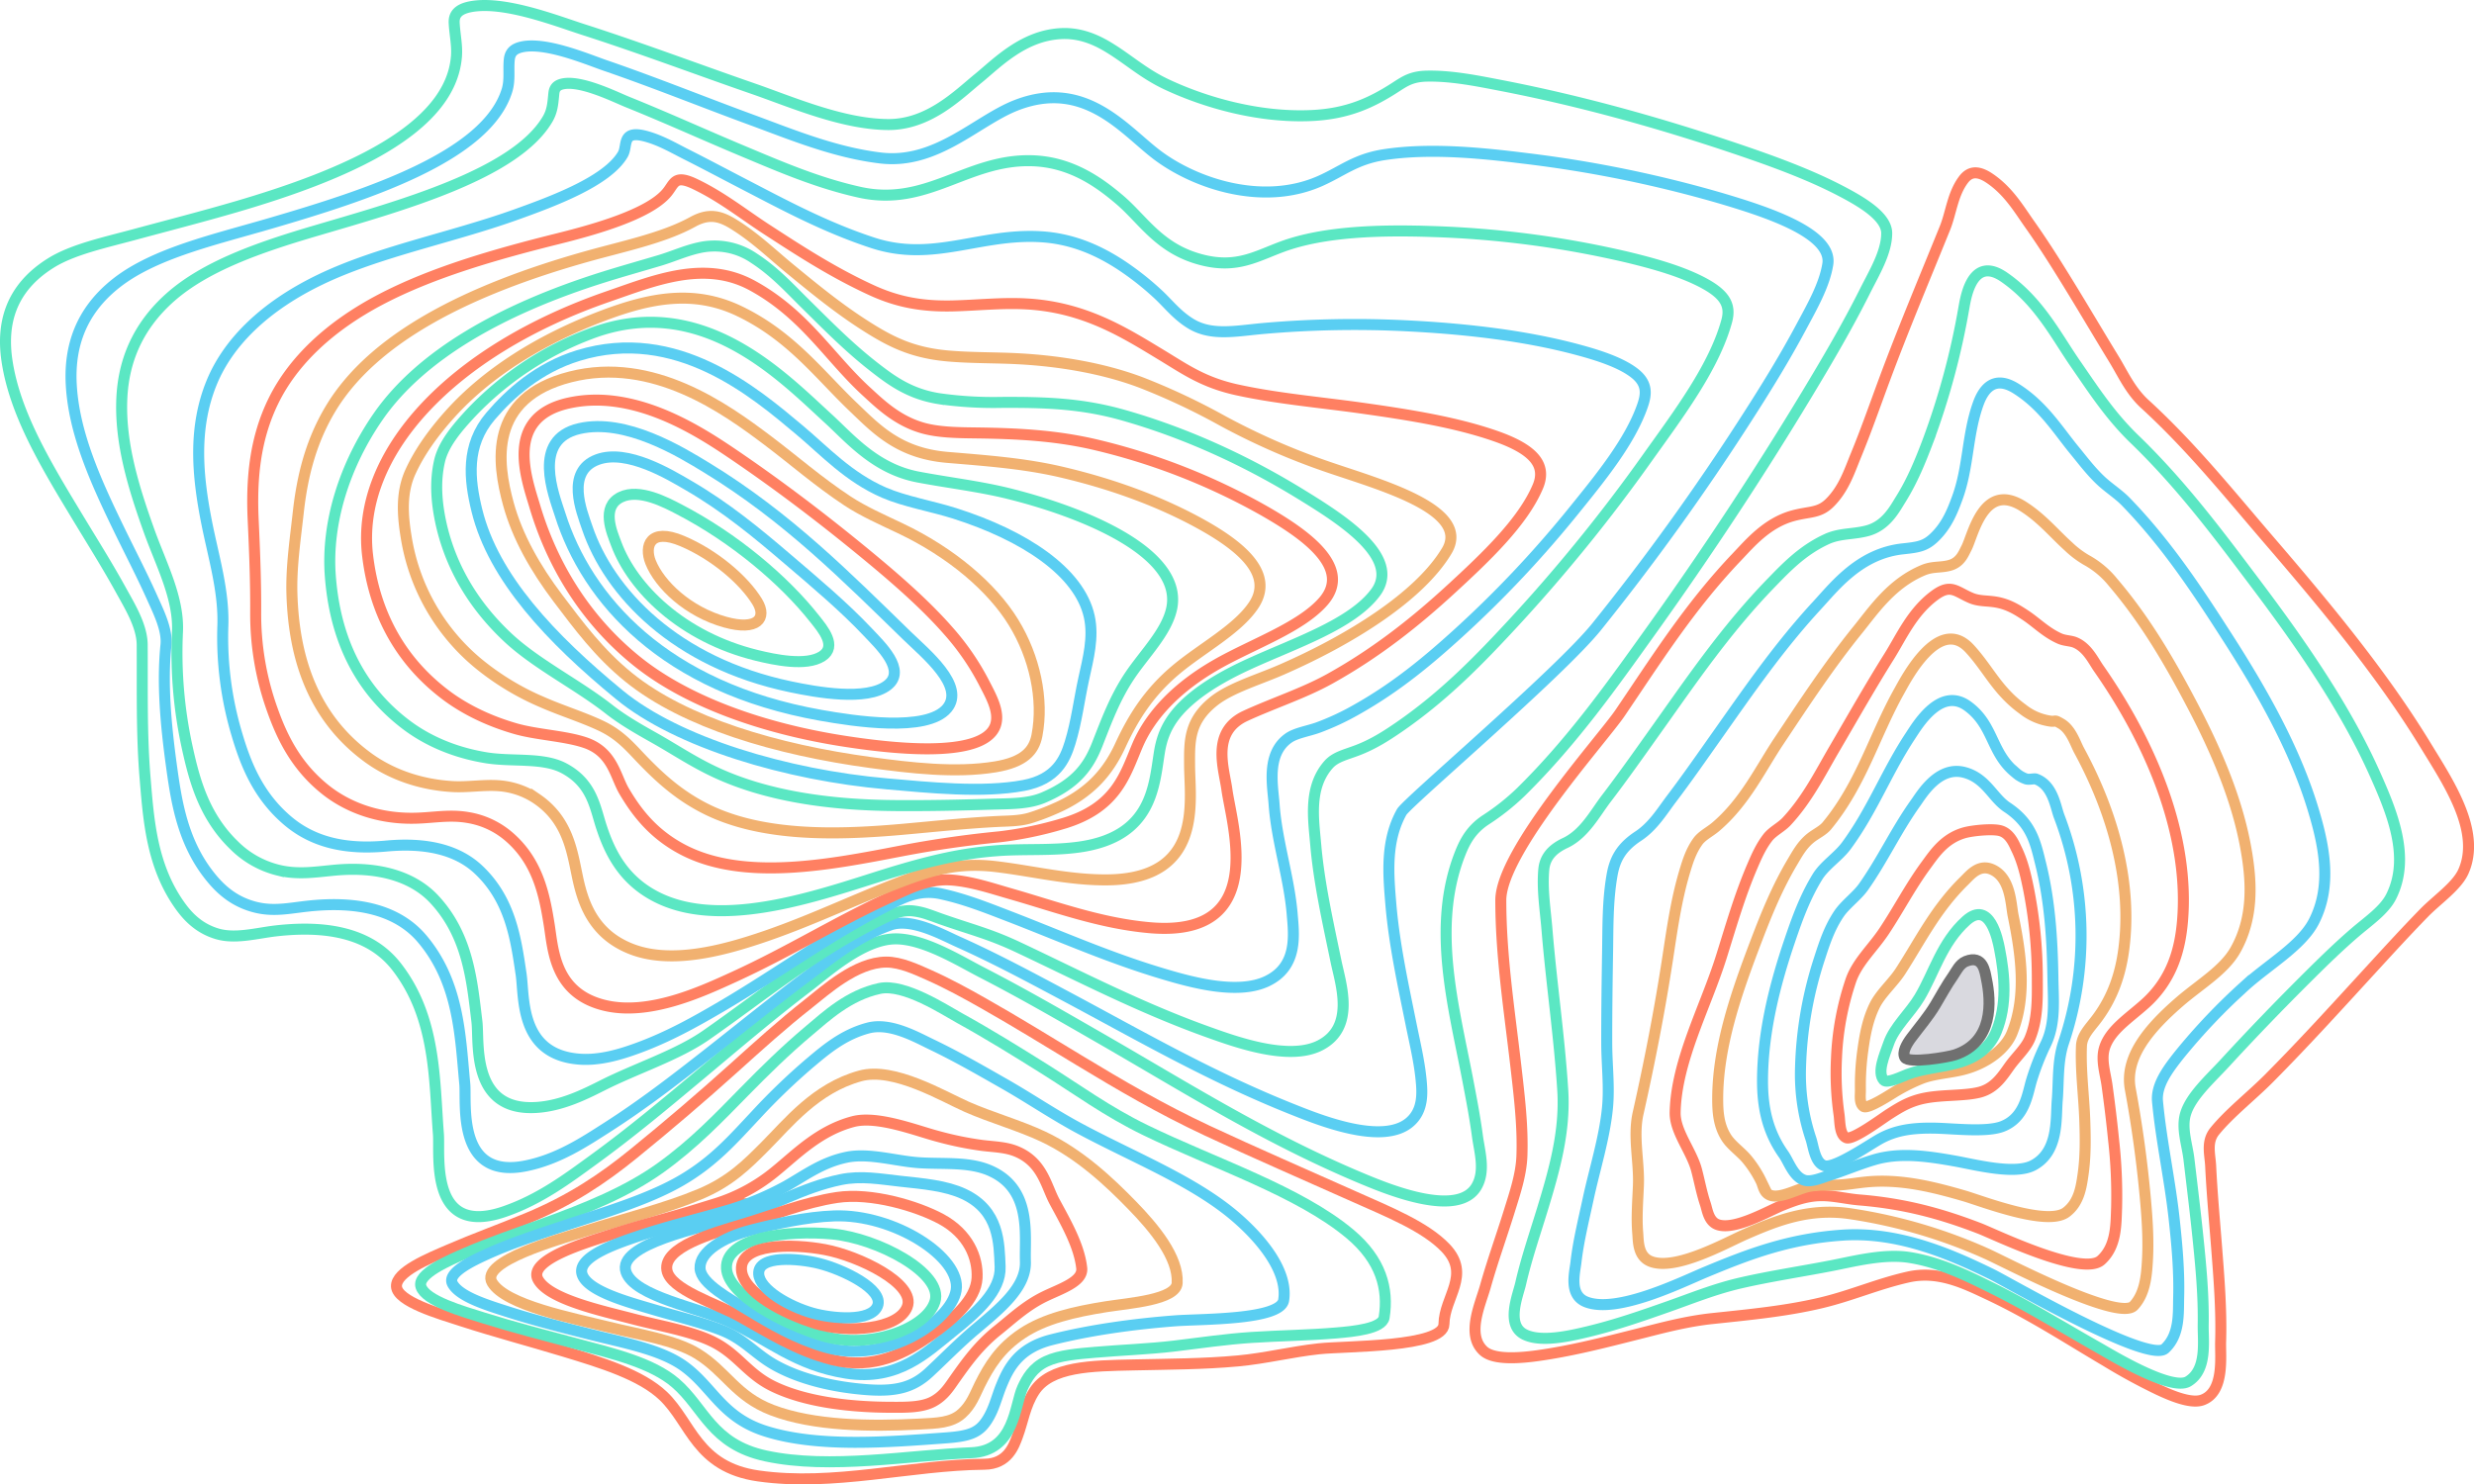 <svg xmlns="http://www.w3.org/2000/svg" width="1123.884" height="674.509" viewBox="0 0 1123.884 674.509">
  <g id="Whangaehu" transform="translate(2.5 672.018) rotate(-90)">
    <path id="Shape" d="M424.126,450.232c.038,14.753,15.273,31.342,21.781,39.9,12.867,16.917,26.25,32.539,39.509,48.41s26.553,31.7,39.2,49.125c8.209,11.311,17.855,24.05,23.422,40.2,11.861,34.419-25.534,29.308-35.221,30.061-24.642,1.923-52.906,1.045-76,18.969-13.788,10.7-19.287,28.646-16.325,54.8.955,8.506,3.78,18.294,1.387,26.58-2.556,8.85-8.436,13.957-13.316,17.382-17.8,12.477-38.265,13.923-57.1,15.489-20.308,1.721-40.807,1.218-60.972,1.351-8.55.056-17.48,5.593-25.623,10.094-10.674,5.9-21.221,12.524-31.808,18.931-23.289,14.06-47.288,28.869-71.925,32.439-15.43,2.237-32.295-.787-44.281-20.247-6.018-9.768-9.169-24.3-12.648-37.2-4.212-15.587-8.257-31.326-12.741-46.668-14.445-49.413-35.068-97.7-68.542-100.125-5.064-.366-10.037.826-15.077,1.05-3.21.138-6.066-1.26-7.259-7.313-3-15.183,6.429-39.152,10.295-51.2,8.464-26.37,18.01-51.557,26.951-77.4,5.916-17.089,16.156-40.443,16.263-61.206.1-18.5-13.555-31.872-20.986-40.984-6.963-8.532-19.58-20.471-20.344-37.827-.37-8.415,2.709-15.389,5.923-20.8,5.634-9.465,12.125-16.141,17.194-26.942C44.187,309.385,51.131,285.008,50,261.133c-.783-16.543-6.018-27.376-12.679-37.732-2.8-4.354-5.071-7.434-5.219-14.5-.239-11.225,2.2-23.1,4.209-33.511C43.5,138.142,53.71,102.126,65.068,68.5,70.743,51.693,76.873,34.939,84.4,20.6,89.327,11.191,95.973-.013,103.488,0c8.7,0,17.912,5.662,26.372,9.9,15.8,7.912,31.411,17.058,46.958,26.442q53.932,32.565,106.85,70.4c24.849,17.8,50.226,35.625,73.589,59.289A104.842,104.842,0,0,1,370.1,182.212c4.26,6.425,9.546,9.3,14.905,11.44,33.266,13.3,69.711,3.089,103.115-3.313,8.479-1.622,16.957-3.253,25.46-4.388,7.31-.977,16.061-3.778,23.165.43,14,8.282,1.761,38.808-3.412,51.244-18.215,43.794-41.716,80.846-63.5,118.673-10.357,18.014-20.792,35.981-30.586,55.015C434.148,421.208,424.092,437.3,424.126,450.232Z" transform="translate(669.525 854.59) rotate(180)" fill="none" stroke="#5be7c3" stroke-miterlimit="10" stroke-width="5"/>
    <path id="Shape-2" data-name="Shape" d="M399.461,426.076c5.583,15.611,15.379,27.149,23.51,38.008,11.7,15.632,23.771,30.4,35.658,45.585,11.24,14.365,22.5,28.89,32.914,45.2,6.347,9.947,14.311,21.842,17.318,36.554,6.522,31.888-28.563,27.05-37.224,27.884-21.533,2.064-45.944,2.537-65.866,19.328-12.439,10.484-17.55,27.871-14.9,52.01.917,8.352,2.57,15.482.477,23.79-2.419,9.616-7.983,15.611-13.084,19.843C362.29,747.538,343.4,750.355,326.083,752.7c-17.893,2.421-36.536,4.127-53.854,2.357-6.925-.705-14.9,3.3-21.752,6.369-10.545,4.731-20.983,10.186-31.478,15.263-21.325,10.321-43.2,20.263-65.389,21.4-16.016.817-32.716-3.612-46.041-20.733-13.5-17.361-19.5-44.274-26.986-69.857-12.934-44.23-30.4-98.008-60.323-107.353-4.537-1.419-8.9-.649-13.43-1-2.331-.177-4.984-.735-6.166-4.877C-2.4,583.514,6,563.856,8.834,555.621c7.818-22.758,16.609-44.4,24.8-66.722,6.508-17.722,14.755-37.414,17.273-58.422,3.054-25.491-16.9-43.633-23.921-61.583-12.167-31.127,10.885-48.862,22.249-63.7,13.051-17.039,23.823-48.122,12.124-74.484-4.475-10.082-9.982-16.089-11.981-29.243-3.126-20.573-.762-44.084,1.774-64.421A555.235,555.235,0,0,1,69.241,48.6C75.13,28.817,84.9-2.2,99.206.124c9.631,1.552,19.422,7.225,28.8,12.239,14.041,7.5,27.906,16.058,41.7,24.943a1094.916,1094.916,0,0,1,94.186,67.807c21.06,16.931,79.805,86.123,84.226,88.59,13.179,7.354,28.164,6.059,41.752,4.92,18.073-1.515,36.059-5.436,54.029-9.07,8.554-1.72,17.151-3.823,25.748-4.67,6.119-.6,14.158-1.118,19.52,5.294,10.464,12.51-1.194,41.134-6.015,53.244-14.77,37.126-33.454,69.277-50.972,102.149-8.6,16.141-17.325,32.254-25.129,49.688C403.9,402.3,396.01,416.434,399.461,426.076Z" transform="translate(651.138 827.947) rotate(180)" fill="none" stroke="#5acef2" stroke-miterlimit="10" stroke-width="5"/>
    <path id="Shape-3" data-name="Shape" d="M379.336,383.4c15.248,31.238,35.045,54.789,53.208,80.879,9.116,13.1,14.956,31.476,22.819,47.076,4.09,8.113,9.2,18.373,9.985,29.682,2.106,30.254-29.516,26.163-38.981,27.311-18.3,2.228-38.971,3.918-55.573,19.357-10.143,9.438-15.138,24.928-13.242,45.289.84,9.034,2.149,16.708,0,25.578a42.849,42.849,0,0,1-11.308,20.08c-13.2,13.671-29.607,18.041-44.47,21.3a201.182,201.182,0,0,1-52.56,4.431c-15.376-.727-30.679,7.451-45.693,12.841-19.889,7.137-40.139,13.37-60.491,12.428-16.074-.749-32.274-6.629-46.014-22.257-13.963-15.916-22.358-39.739-29.927-65.446-11.442-38.864-25.7-90.938-50.8-105.7-3.651-2.151-7.053-2.387-10.819-2.762-1.829-.181-4.19-.237-5.1-3.674-2.183-8.277,5.885-24.323,8.136-29.912,7.187-17.854,14.977-34.9,22.344-52.518,6.876-16.445,14.367-33.583,18.639-52.855,6.8-30.693-14.935-48.639-14.324-77.885.38-18.157,10.028-31.178,17.669-40.187,9.408-11.077,22.954-18.36,27.661-38.573,3.507-15.056-2-23.82-6.234-35.244-7.182-19.358-7.671-45.6-6.924-68.005A449.7,449.7,0,0,1,78.984,45.8c3.035-12.619,6.754-25.741,12.23-35.542C96.347,1.074,101.2-1.28,108.061.6c20.992,5.764,42.188,21.831,62.319,36.182a750.658,750.658,0,0,1,74.435,60.34c16.5,15.276,33.375,31.437,47.858,52.541,3.775,5.5,7.64,11.481,10.4,18.738,2.087,5.455,2.971,9.958,6.49,13.073,10.425,9.227,24.925,6.814,36.094,5.855,17.861-1.527,35.633-5.592,53.383-9.253,10.358-2.151,29.87-8.917,38.141,7.313,7.139,14.015-1.476,37.911-5.876,50.257-11.131,31.222-25.45,58.624-38.735,86.838-6.089,12.931-7.834,20.723-12.863,35.1-.6,1.711-1.369,3.683-2.091,5.867a31.163,31.163,0,0,0-1.6,7.107C375.614,375.657,377.464,379.55,379.336,383.4Z" transform="translate(634.156 782.504) rotate(180)" fill="none" stroke="#5be7c3" stroke-miterlimit="10" stroke-width="5"/>
    <path id="Shape-4" data-name="Shape" d="M350.1,343.756c14.089,27.621,31.064,50.313,46.189,76.161,6.782,11.589,13.631,23.746,18.8,37.884,2.78,7.6,5.73,17.173,4.965,26.622-2.2,27.122-28.207,24.672-38.715,26.26-15.612,2.332-33.549,4.682-47.355,19.309-9.043,9.579-12.434,23.725-10.746,41.969,1.813,19.57-2.24,33.777-11.463,44.695-11.563,13.677-26.159,19.252-39.584,23.212a154.206,154.206,0,0,1-48.939,6.287c-15.935-.551-31.374,4.262-47.2,7.392-20.988,4.145-42.65,6.19-63.4-2.307-18.068-7.4-34.387-23.708-46.621-48.927-12.778-26.321-19.1-59.482-29.48-88.6-6.472-18.163-15.5-42.189-27.587-49.249-4.032-2.355-11.384.822-8.162-10.761,1.841-6.625,5.287-12.437,8.01-17.853,4.4-8.752,8.943-17.263,13.416-25.895,9.533-18.4,19.742-37.193,26.887-58.978,9-27.431-4.38-48.543-2.748-76.358.876-14.968,6.649-26.915,12.759-36.3A130.937,130.937,0,0,1,71.81,222.064c4.609-5.133,10.067-9.043,14.087-15.677,5.73-9.441,3.243-20.617,2.168-32.821A473.913,473.913,0,0,1,86.828,108.7C88.136,82.183,91.2,54.911,97.669,30.816c2.515-9.381,5.7-19.328,10.431-25.615s9.624-5.859,15.044-3.965c16.078,5.6,32.124,18.619,47.376,30.962A501.228,501.228,0,0,1,226.2,84.56c12.337,13.561,24.714,28.211,35.035,46.6a116.034,116.034,0,0,1,8.167,17.478c1.586,4.388,2.436,10.048,4.733,13.345,7.188,10.293,21.619,7.22,30.048,6.621,16.824-1.193,33.382-6.862,50.184-8.24,9.17-.753,23.531-2.647,30.266,11.426,6.333,13.229.6,34.066-3.188,46.812-7.439,25.064-17.432,47.394-26.39,70.692-3.682,9.588-7.718,19.618-10.1,30.566C342.829,329.613,346.49,336.674,350.1,343.756Z" transform="translate(610.812 744.893) rotate(180)" fill="none" stroke="#5acef2" stroke-miterlimit="10" stroke-width="5"/>
    <path id="Shape-5" data-name="Shape" d="M326.123,295.768c11.215,24.306,24.734,45.881,36.03,70.583,6.612,14.465,18,38.784,12.885,59.178-5.61,22.409-25.164,23.02-36.467,24.826-13.453,2.15-29.25,5.086-40.764,19.078a37.79,37.79,0,0,0-8.058,17.991c-1.408,8.253.131,15.476.332,23.738.42,17.333-5.321,31.248-12.918,40.8-10.738,13.511-24.164,19.9-36.846,24.353a128.794,128.794,0,0,1-43.609,7.394c-13.987-.086-27.826.473-41.828,1.118-18.311.86-36.879-.529-54.641-9.294-17.5-8.64-33.405-24.834-45.9-48.654-12.19-23.245-20.415-51.655-27.619-80.594-4.088-16.426-10.993-40.972-20.742-49.269-4.338-3.694-8.593-3.44-3.982-13.044,5.805-12.093,13.629-21.8,20.353-32.138,9.7-14.926,19.642-30.144,27.784-47.889,5.2-11.332,7.516-22.328,7.158-37-.277-11.179-1.532-22.238-.9-33.458,1.485-26.335,12.995-44.394,23.169-61.211,6.545-10.816,12.522-19.066,15.891-34.451,3.985-18.184,5.659-37.967,8.32-56.848,2.925-20.733,6.3-42.3,12.689-60.562C122.146,4.161,129.06-3.13,139.4,1.253c16.137,6.827,32.044,23.643,46.368,39.2,14.581,15.828,28.912,33.625,41,55.382,6.524,11.749,10.976,25.544,16.77,38.165,7.286,15.845,23.773,9.844,33.57,8.5,16.264-2.227,67.438-18.889,62.716,35.078-1.971,22.526-9.733,43.315-15.409,63.193-2.353,8.249-5.758,18.15-6.29,27.6C317.545,278.671,322.752,288.449,326.123,295.768Z" transform="translate(590.3 697.357) rotate(180)" fill="none" stroke="#ff8062" stroke-miterlimit="10" stroke-width="5"/>
    <path id="Shape-6" data-name="Shape" d="M303.579,252.96c8.57,22.026,18.826,42.834,26.18,66.624,4.771,15.407,9.455,35.991,3.3,52.292-6.946,18.4-22.261,22.684-33.514,25.028-11.594,2.413-25.436,4.443-34.912,18.391a35.429,35.429,0,0,0-5.963,17.608c-.446,6.882.814,13.763.4,20.77-.935,15.733-6.228,28.7-13.051,38.1-20.186,27.815-50.23,34-74.585,34.727-12.191.362-24.737-1.536-37.006-2.894-15.921-1.763-31.867-5.549-47.05-14.671-32.284-19.389-53.922-62.391-69.035-115.9-4.757-16.843-8.4-35.066-15.85-48.6-3.842-6.989-3-12.009.926-18.383,6.142-9.961,13.634-17.574,20.451-25.888,9.7-11.824,19.6-23.824,28.174-37.987,5.91-9.764,10.106-19.171,11.38-33.811.909-10.438.7-21.075,1.243-31.579,1.04-19.954,4.6-39.755,10.905-56.305A301.794,301.794,0,0,1,92.7,104.07a311.1,311.1,0,0,0,20.873-47.4c8.067-23.252,19.4-66.142,38.4-54.791,20.956,12.525,40.6,44.349,54.043,75.183,4.515,10.353,8.222,23.049,14.311,30.684,9.116,11.411,18.366,11.011,29.209,10.963,16.234-.065,51.558-6.417,51.94,37.419.15,17.368-4.019,33.789-6.016,50.495C293.213,225.33,297.725,237.95,303.579,252.96Z" transform="translate(573.677 656.613) rotate(180)" fill="none" stroke="#f1b170" stroke-miterlimit="10" stroke-width="5"/>
    <path id="Shape-7" data-name="Shape" d="M283.756,219.657c8.477,28.707,27.487,75.878,13.028,107.8-7.637,16.872-21.144,23.21-32.476,26.988-9.119,3.056-20.116,4.2-27.006,17.158-5.064,9.524-2.816,23.386-4.756,35.309-2.408,14.783-7.935,26.876-14.727,35.966-18.98,25.406-45.37,33.2-68.2,34.862-23.712,1.719-49.84-6.321-72.154-21.791C49.641,436.653,28.8,400.119,14.221,353.853c-2.688-8.54-5.133-17.3-7.716-25.947C4.77,322.107,2.2,316.5.83,310.4A31.776,31.776,0,0,1,5.536,285.29c6.186-9.542,13.785-16.333,20.837-23.493,9.644-9.8,19.5-19.423,28.473-30.92,6.028-7.737,12.338-16.071,14.5-29.493a174.441,174.441,0,0,0,1.725-28.333c-.115-20.33.477-36.77,5.742-55.389,8.663-30.568,21.985-58.054,36.058-80.924,11.045-17.948,28.521-45.83,44.613-33.83,14.438,10.745,22.883,36.465,32.4,57.259C194.5,70.275,199.7,79.507,205.8,86.7c7.7,9.065,14.942,12.868,24.061,14.351,15.348,2.5,38.49,3.146,43.234,36.327,1.752,12.245.752,24.929,1.671,37.333C275.969,191.113,279.479,205.176,283.756,219.657Z" transform="translate(560.237 625.273) rotate(180)" fill="none" stroke="#5be7c3" stroke-miterlimit="10" stroke-width="5"/>
    <path id="Shape-8" data-name="Shape" d="M262.563,196.129c6.036,31.411,13.966,71-.613,98.914-7.062,13.524-17,21.084-26.607,26.734-6.886,4.049-17.818,5.241-22.04,17.689-3.1,9.161-3.53,21.8-6.335,31.613-3.691,12.847-9.355,24.25-16.544,33.308-17.844,22.671-41.086,31.432-62.281,33.941C82.09,443.771,35.231,400.419,10.587,329.1c-7.348-21.26-16.833-43.889-4.958-65.609,12.965-23.7,32.5-34.8,47.968-51.634,5.912-6.428,13.446-14.156,16.745-25.8,1.984-7,2.12-15.775,2.211-23.476.238-19.616,1.142-37.258,5.517-55.563a291.4,291.4,0,0,1,29.75-75.76c10.651-18.64,25.841-40.546,41.31-27.108,11.86,10.327,19.382,32.246,28.6,48.4,10.257,17.994,22.939,30.12,36.867,36.043,13.549,5.746,28.41,9.626,35.55,34.048a168.218,168.218,0,0,1,5.927,28.5c1.469,15.2,3.637,30.226,6.489,44.986Z" transform="translate(547.858 602.809) rotate(180)" fill="none" stroke="#ff8062" stroke-miterlimit="10" stroke-width="5"/>
    <path id="Shape-9" data-name="Shape" d="M241.416,163c2.794,31.718,3.1,64.792-9.872,89.79-6.055,11.662-13.71,19.948-21.45,27.455-5.694,5.523-11.576,10.182-15.83,19.238-3.941,8.384-6.936,18.12-10.741,26.724a119.561,119.561,0,0,1-17.784,29.232A93.581,93.581,0,0,1,108.456,387.9c-9.547,1.57-19.9,2.388-29.387-1.893-9.158-4.13-18.215-10.66-26.635-18.274-17.9-16.171-33.415-39.853-44.662-69.795-7.71-20.537-11.882-40.507-1.9-61.341,11.258-23.485,28.912-36.442,43.461-51.683,9.979-10.454,21.164-20.7,23.028-42.916,1.485-17.677,2.69-34.454,6.53-51.163,5.716-24.646,14.119-46.971,24.713-65.652,9.688-17.019,21.944-31.46,35.8-22.37,10.979,7.214,19.5,23.377,29.091,34.932,10.69,12.906,22.436,20.021,34.8,25.743,11.115,5.163,21.581,13.1,28.766,29.937a101.1,101.1,0,0,1,4.148,11.039c1.447,4.91,1.334,9.782,1.618,15.289C238.58,134.28,240.152,148.644,241.416,163Z" transform="translate(536.539 569.901) rotate(180)" fill="none" stroke="#f1b170" stroke-miterlimit="10" stroke-width="5"/>
    <path id="Shape-10" data-name="Shape" d="M219.615,125.89c-.239,30.127-4.258,58.6-15.269,82.079-4.707,10.044-10.328,18.317-15.507,27.521-4.17,7.418-8.111,14.313-12.907,20.428-11.375,14.478-20.62,33.213-32.708,46.105C127.088,319.259,108.6,328.786,90.262,332.6c-8.956,1.861-18.208,2.512-27.269.409-7.781-1.805-15.235-8.144-22.149-14.626a145.265,145.265,0,0,1-35.506-53.6c-19.4-50.356,18.847-86.97,38.477-108.411,9.027-9.863,22.822-21.286,26.52-40.822,2.643-13.957,4.254-28.15,7.658-41.675C87.137,37.548,105.7-5.175,130.439.513c10.584,2.43,20.231,12.3,30.113,18.929,10.175,6.825,20.676,10.63,31.251,14.8,9.884,3.9,17.762,9.449,24.146,24.328C219,65.679,218.731,74.185,219,82.9,219.448,97.221,219.723,111.621,219.615,125.89Z" transform="translate(525.576 530.2) rotate(180)" fill="none" stroke="#5be7c3" stroke-miterlimit="10" stroke-width="5"/>
    <path id="Shape-11" data-name="Shape" d="M198.076,92.663c-3.973,45.475-18.734,95.121-40.438,121.53-25.528,31.066-53.185,57.228-83.687,64.747-14.141,3.487-29.632,5.2-42.976-6.2C20.82,264.066,9.023,251.1,3.434,232.87c-13.673-44.593,16.74-80.093,34.068-100.723,9.329-11.107,21.2-21.929,28.235-38.148,4.079-9.4,6.162-21.843,9.455-32.171C85.174,30.53,101.6,5.287,122.069.772c9.462-2.085,18.993.495,28.386,2.545,9.613,2.1,19.347,3.239,28.9,6.164,7.626,2.339,16.613,6.3,19.422,21.009C202.317,49.028,199.7,74.092,198.076,92.663Z" transform="translate(513.904 493.112) rotate(180)" fill="none" stroke="#5acef2" stroke-miterlimit="10" stroke-width="5"/>
    <path id="Shape-12" data-name="Shape" d="M177.434,76.462c-5.8,42.754-18.07,84.458-38.7,109.982-10.942,13.534-23.643,22.876-35.838,32.107-13.823,10.461-28.266,18.582-43.015,22.61-18.366,5.018-48.112,9.54-57.708-28.179-9.524-37.44,14.543-70.575,28.775-89.459,9.125-12.1,18.89-23.2,27.608-36.424,4.727-7.169,8.369-15.454,12.369-23.862,11.057-23.3,26.819-41.743,42.885-51.589C129.377,2.1,148.64-2.122,165.076,1.032c7.092,1.358,12.161,5.93,14.306,18.935C182.355,38.046,179.83,58.8,177.434,76.462Z" transform="translate(502.938 469.606) rotate(180)" fill="none" stroke="#f1b170" stroke-miterlimit="10" stroke-width="5"/>
    <path id="Shape-13" data-name="Shape" d="M155.088,68.649c-5.758,37.643-18.176,72.024-36.293,94.618-20.307,25.327-46.455,39.4-70.489,46.557-12.775,3.8-40.458,14.108-46.969-15.389s12.314-58.565,23.148-74.567C37.633,100.477,51.81,81.754,65.971,64.355c12.3-15.128,25.429-30.594,38.756-42.276A114.752,114.752,0,0,1,128.121,5.91c5.961-3.034,13.54-7.56,19.789-5.3C163.672,6.313,157.842,50.651,155.088,68.649Z" transform="translate(490.208 450.279) rotate(180)" fill="none" stroke="#ff8062" stroke-miterlimit="10" stroke-width="5"/>
    <path id="Shape-14" data-name="Shape" d="M131.194,59.55c-12.634,71.188-52.661,106.2-91.2,118.4-8.956,2.833-34.06,13.046-39.067-8.7-4.852-21.085,10.577-46.089,17.8-57.937C41.107,74.608,68.757,47.389,94.959,20.425c8.179-8.417,22.929-26.681,33.075-18.256C139.048,11.335,133.811,44.788,131.194,59.55Z" transform="translate(478.182 429.906) rotate(180)" fill="none" stroke="#5acef2" stroke-miterlimit="10" stroke-width="5"/>
    <path id="Shape-15" data-name="Shape" d="M104.459,47.13c-10.987,52.425-42.943,82.492-72.324,92.407-7.2,2.425-25.473,9.977-30.923-4.653-5.044-13.533,6.993-33.142,11.495-40.934C22.733,76.6,34.614,62.3,46.352,48.565,57.2,35.853,68.174,22.823,79.595,12.073c6.015-5.659,17.3-17.734,24.131-9C111.086,12.475,106.9,35.489,104.459,47.13Z" transform="translate(464.388 403.785) rotate(180)" fill="none" stroke="#5acef2" stroke-miterlimit="10" stroke-width="5"/>
    <path id="Shape-16" data-name="Shape" d="M73.222,32.674C64.848,66.91,42.42,89.141,22.636,96.529c-5.323,1.985-16.829,7.129-21.32-2.014C-2.818,86.1,3.845,73.751,6.8,68.05c13.107-25.268,32.3-47.84,49.885-61.7C61.108,2.862,69.056-3.979,73.6,3.056,78.271,10.28,75.146,24.812,73.222,32.674Z" transform="translate(447.411 374.013) rotate(180)" fill="none" stroke="#5be7c3" stroke-miterlimit="10" stroke-width="5"/>
    <path id="Shape-17" data-name="Shape" d="M38.995,16.236c-4.719,17-17.051,29.826-27.267,33.911C4.538,53.02-4.1,50.538,2.162,35.74,8.386,21.051,19.936,7.641,29.725,1.695,37.193-2.84,43.047,1.633,38.995,16.236Z" transform="translate(428.312 343.194) rotate(180)" fill="none" stroke="#f1b170" stroke-miterlimit="10" stroke-width="5"/>
    <path id="Shape-18" data-name="Shape" d="M228.178,214.524c.3,33.588,10.2,68.491,5.314,102.713-4.015,28.106-24.23,30.454-36.359,43.187-9.637,10.117-15.106,28.038-20.317,45.232-4.682,15.437-8.888,31.338-13.821,46.522-3.193,9.816-8.677,29.091-15.6,29.438-6.629.335-12.709-14.685-16.56-23.564-5.022-11.573-9.472-23.912-14.348-35.67-8.216-19.834-18.073-34.514-29.363-48.408q-19.269-23.715-39.174-45.808c-9.77-10.877-19.607-21.673-29-33.625C13.061,287.04.06,272.971,0,259.146c-.029-6.6,3.439-13.9,5.776-19.176,3.956-8.926,8.464-17.087,12.987-25.074,8.424-14.874,17.2-29.073,25.89-43.445C55.929,152.8,66.7,134.457,76.608,113.281c10.247-21.918,20.036-44.558,30.026-66.888,6.765-15.128,13.523-32.116,23.282-41.4,12.222-11.6,22.255.632,34.615.774,10.633.125,9.849,44.545,11.2,56.9,1.356,12.5,4.344,24.14,5.5,36.67,1.444,15.643,1.463,31.648,1.818,47.459.431,19.339.6,37.75,12.067,45.125,6.525,4.19,13.582,5.071,20.337,7.581C219.831,201.128,228.083,203.913,228.178,214.524Z" transform="translate(234.847 659.225) rotate(180)" fill="none" stroke="#ff8062" stroke-miterlimit="10" stroke-width="5"/>
    <path id="Shape-19" data-name="Shape" d="M211.28,188.111c1.114,28.156,7.7,64.187,1.472,93.249-5.32,24.835-21.957,28.054-33.159,41.1-9.248,10.761-13.365,28.369-17.988,45.667C157.9,382,154.3,396.013,150.09,409.446c-3.1,9.9-7.84,26.612-14.291,28.661-5.8,1.842-12.019-12.912-15.274-20.419-4.749-10.958-8.811-22.859-13.007-34.51-7.372-20.466-14.922-38.87-25.71-53.9-10.838-15.1-22.694-26.388-34.677-38.139-9.374-9.194-18.7-18.654-27.608-29.268-6.635-7.9-16.175-18.016-19.21-32.108-2.405-11.148,9.785-29.647,13.379-36.176,7.4-13.425,15.239-26.027,23.093-38.551,9.575-15.262,19.455-28.609,27.911-46.02,15.124-31.126,27.766-69.89,47.226-93.027C123.658,2.032,136.72-1.536,149.775.551c5.169.826,6.411,13.984,7.062,21.658,1.084,12.749,1.22,25.717,2.051,38.518.781,11.983,2.513,23.367,3.909,35.117,1.413,11.905,1.809,24.1,2.85,36.09.644,7.442,1.282,16.1,4.1,22.085,2.916,6.194,7.728,8.789,11.933,10.761C189.579,168.446,210.492,168.244,211.28,188.111Z" transform="translate(223.175 626.838) rotate(180)" fill="none" stroke="#5be7c3" stroke-miterlimit="10" stroke-width="5"/>
    <path id="Shape-20" data-name="Shape" d="M186.865,153.929c1.875,25.842,4.5,58.03-3.137,81.839-6.242,19.468-19.553,23.667-29.062,36.352-7.908,10.549-10.9,27.325-14.819,42.916-3.221,12.788-6.459,25.632-10.363,37.8-2.961,9.229-6.777,21.742-12.655,24.961-5.026,2.751-10.7-9.573-13.491-15.706-4.745-10.454-8.613-22.167-12.455-33.726-6.285-18.913-12.068-39.116-21.012-54.5-8.691-14.929-19.016-23.741-29.534-33.649A286.949,286.949,0,0,1,16.682,215.69C10.854,208.742,3.631,200.512.594,188.953c-2.626-9.968,4.117-21.768,7.486-28.8C13.643,148.547,19.818,137.9,25.9,127.209c6.571-11.533,13.849-22.172,20.208-33.988,13.372-24.865,24.054-52.4,40.535-71.45C97.321,9.431,111.683-1.78,124.3.236c9.073,1.453,8.477,37.655,9.348,49.222,1.433,18.913,4.2,38.785,8.595,56.207,3.775,14.929,12.746,19.532,21,22.88,5.169,2.1,10.588,3.239,15.588,6.486C184.619,138.8,186.08,143.1,186.865,153.929Z" transform="translate(205.489 580.87) rotate(180)" fill="none" stroke="#5acef2" stroke-miterlimit="10" stroke-width="5"/>
    <path id="Shape-21" data-name="Shape" d="M159.017,117.462c1.116,21.848.865,47.685-6.364,66.584C146.317,200.6,135.038,204.959,127.015,218c-6.26,10.174-8.72,26.763-12.088,40.218-4.115,16.451-9.882,46.835-20.263,53.026-9.656,5.755-19.756-31.01-23.253-41.973-5.535-17.352-10.164-36.381-16.877-52.405-5.781-13.8-13.526-21.422-21.747-29.618-10.482-10.467-26.4-22.88-32-43.279-4.177-15.2,9.408-37.8,14.045-48.331,4.851-11,8.505-24.043,13.511-34.657,7.9-16.749,20.7-30.233,31.273-40.524C69.894,10.447,83.239-.632,94.9.028c7.662.431,9.119,21.762,10.754,32.182,2.342,14.813,5.456,28.087,12.145,38.161,6.808,10.256,14.834,15.089,23.27,19.318,4.33,2.155,9.27,3.837,13.144,8.191C158.489,102.619,158.587,109.064,159.017,117.462Z" transform="translate(183.916 532.29) rotate(180)" fill="none" stroke="#f1b170" stroke-miterlimit="10" stroke-width="5"/>
    <path id="Shape-22" data-name="Shape" d="M130.5,86.7c-.062,18.876-2.456,39-9.554,53.563-5.912,12.128-15.167,16.181-20.826,28.579-4.483,9.815-6.765,23.594-9.766,34.993C86.684,217.8,81.494,242.2,72.366,247.051c-8.909,4.719-16.789-22.157-20.2-32.792-5-15.594-9.052-32.123-14.1-47.674a79.717,79.717,0,0,0-15.229-27.927C15.275,129.422,4.73,119.19.693,103.91-2.218,92.846,4.828,75.167,7.386,65.421a151.37,151.37,0,0,0,4.147-20.291c.672-5.526.738-10.639,2.684-15.384,4.9-11.933,15.642-13.491,22.931-17.425C46.83,7.1,57.1,1.167,67.232.034c6.227-.708,9.4,9.635,12.958,16.911,4.2,8.6,10.145,14.787,15.338,21.278,6.853,8.58,14.311,13.916,22.027,19.38,3.48,2.467,7.569,4.886,10.264,9.79C130.636,72.478,130.523,79.887,130.5,86.7Z" transform="translate(163.048 488.934) rotate(180)" fill="none" stroke="#ff8062" stroke-miterlimit="10" stroke-width="5"/>
    <path id="Shape-23" data-name="Shape" d="M106.2,72.309c-1.23,15.853-5.065,31-11.541,42.211-4.965,8.6-11.558,13.448-15.542,23.786-3.714,9.637-6.3,20.594-9.366,30.9C66.507,180.1,61.686,198.3,54.2,201.266c-8.067,3.192-14.281-15.173-17.722-25.352-4.347-12.863-7.649-26.7-11.536-40.009A132.4,132.4,0,0,0,13.864,109C9.23,100.646,2.948,92.646.6,81.167-1.469,71,2.407,58.693,3.093,48.381c.732-11.017-.551-22.59,3.507-32.05C14.969-3.179,35.974.439,47.982.022,59.831-.409,69.357,11.53,78.945,22.887c6.333,7.5,12.929,13.848,19.422,20.835C104.986,50.85,107.284,58.357,106.2,72.309Z" transform="translate(146.778 463.338) rotate(180)" fill="none" stroke="#5acef2" stroke-miterlimit="10" stroke-width="5"/>
    <path id="Shape-24" data-name="Shape" d="M88.838,69.892c-3.639,22.966-15,35.173-23.127,52.529-6.647,14.208-11.631,43.633-22.826,47.526-12.71,4.418-20.318-34.57-24.737-49.614C13.245,103.649,4.512,90.077.881,72.415c-1.91-9.27-.27-17.92.747-27.186,1.114-10.179,1.951-20.579,5.8-28.768C15,.345,29.78.457,40.43.014,51.453-.447,61.2,10.6,69.987,21.62,79.3,33.292,92.565,46.338,88.838,69.892Z" transform="translate(136.876 451.845) rotate(180)" fill="none" stroke="#5acef2" stroke-miterlimit="10" stroke-width="5"/>
    <path id="Shape-25" data-name="Shape" d="M74.256,65.67c-4.1,16.363-12.716,29.665-19.707,42.223-5.836,10.469-12.113,31.544-21.009,33.046-10.457,1.771-16.794-20.732-20.909-34.534C8.581,92.849,2.746,78.532.5,63.65c-2.338-15.5,3.889-36.383,9.827-47.352C16.955,4.067,27.791-.453,37.089.035c9.736.5,18.669,10.6,26.042,21.092C71.014,32.337,79.024,46.675,74.256,65.67Z" transform="translate(128.388 441.398) rotate(180)" fill="none" stroke="#ff8062" stroke-miterlimit="10" stroke-width="5"/>
    <path id="Shape-26" data-name="Shape" d="M59.758,59.349c-3.916,13.609-10.7,25.122-16.964,35.391-4.831,7.928-11.958,21.409-18.927,21.739C16.2,116.845,9.7,105.529,6.654,93.93,3.65,82.49.484,68.147.035,55.6-.943,28.266,18.942-2.35,33.873.143,48.03,2.508,67.567,32.23,59.758,59.349Z" transform="translate(119.545 431.996) rotate(180)" fill="none" stroke="#5acef2" stroke-miterlimit="10" stroke-width="5"/>
    <path id="Shape-27" data-name="Shape" d="M46.748,51.446c-5.4,17.732-18.526,43.012-30.676,43.612C2.126,95.745-1.375,67.614.443,47.227,2.29,26.42,18.368-3.7,31.189.373,43.7,4.344,53.151,30.417,46.748,51.446Z" transform="translate(111.764 422.593) rotate(180)" fill="none" stroke="#5be7c3" stroke-miterlimit="10" stroke-width="5"/>
    <path id="Shape-28" data-name="Shape" d="M35.214,41.777C30.64,56.624,20.878,75.168,10.7,75.731c-12.131.664-11.9-23.089-9.151-37.869C4.406,22.514,17-3.7,27.627.437,37.955,4.478,39.6,27.547,35.214,41.777Z" transform="translate(105.752 410.056) rotate(180)" fill="none" stroke="#ff8062" stroke-miterlimit="10" stroke-width="5"/>
    <path id="Shape-29" data-name="Shape" d="M24.392,29.9C21.372,40.5,13.816,53.887,6.631,54.315-2.15,54.831-.442,35.992,1.826,26.9,4.523,16.082,13.562-2.716,21.148.329,28.616,3.328,26.883,21.175,24.392,29.9Z" transform="translate(99.739 396.475) rotate(180)" fill="none" stroke="#5acef2" stroke-miterlimit="10" stroke-width="5"/>
    <path id="Shape-30" data-name="Shape" d="M105.067,147.042c19.436-21.255,41.407-38.8,62.126-56.632,30.278-26.055,61-51.413,92.817-70.821,17.057-10.406,39.16-25.405,57.462-17.254,6.692,2.977,12.794,11.99,18.794,17.846,8.273,8.074,16.668,15.748,25.049,23.439,16.811,15.417,33.675,30.679,50.2,47.084,7.956,7.9,15.676,17.854,23.959,24.6,4.841,3.942,10.633,2.1,15.8,1.849,11.981-.58,23.954-1.681,35.927-2.618,14.645-1.143,29.324-2.36,43.986-1.909,6.614.209,22.809-1.909,26.449,8.358,1.959,5.529-2.658,15.5-4.8,20.111a269.068,269.068,0,0,1-12.9,23.679c-10.306,17.489-21.251,34.143-30.412,53.679-4.707,10.042-10.874,22.312-7.8,36.022,3.1,13.847,8.474,25.838,11.752,39.638,3.774,15.88,5.341,32.407,7.121,49.246,1.319,12.446,4.392,23.473,7.281,34.946,3.192,12.683,6.5,25.472,8.715,38.847,1.465,8.835,3.829,24.728-1.3,30.322-7.281,7.954-20.934,1.515-29.234-.83-11.47-3.233-22.857-7.351-34.3-10.9-8.3-2.579-16.637-5.408-25.08-5.709-13.61-.486-27.265,1.2-40.839,2.76-25.135,2.9-50.09,6.827-75.309,6.827-22.1,0-73.155-46.073-85.107-54.186-23.856-16.193-48.347-31.547-70.922-53.094-6.107-5.834-15.507-13.607-18.72-25.614-1.982-7.4-1.071-11.676-5.747-16.444-6.379-6.5-14.552-9.058-21.614-11.969-11.372-4.686-22.833-8.654-34.258-12.9C71.07,256.854,48.12,247.173,25.11,237.857c-6.956-2.816-15.373-3.439-22-8.4-4.275-3.186-3.831-7.2-.522-12.037,5.8-8.5,13.939-13.211,20.8-18.056,10.045-7.1,20.256-13.431,30.471-19.673s20.483-12.291,30.7-18.544C91.3,157.023,99,153.676,105.067,147.042Z" transform="translate(593.481 1118.907) rotate(180)" fill="none" stroke="#ff8062" stroke-miterlimit="10" stroke-width="5"/>
    <path id="Shape-31" data-name="Shape" d="M76.5,120.376c20.559-21.3,43.38-38.265,65.38-54.819,28.156-21.2,56.95-41.068,86.617-54.319,17.418-7.775,37.971-16.36,55.768-7.444,6.349,3.182,11.093,10.332,16.536,16.644,6.2,7.2,12.646,13.8,19.089,20.3Q339.784,60.8,360.1,79.484c7.173,6.626,15.067,15.5,23.172,17.8,6.443,1.828,13.761-.818,20.231-1.589,11.654-1.386,23.305-2.816,34.964-4.03,13.453-1.4,26.944-2.691,40.426-2.467,7.514.125,20.413-1.937,25.727,6.815,4.636,7.638-12.243,35.26-15.212,40.508-9.27,16.386-19.02,31.988-27.648,49.51-5.1,10.332-11.308,22.9-13.458,36.595-1.83,11.672,1.7,24.969,3.787,35.76,2.608,13.514,4.712,27.523,7.743,40.753,2.7,11.788,6.994,22.288,10.766,33,4.149,11.788,8.352,23.768,11.432,36.629,1.887,7.913,5.011,21.165,1.26,28.707-4.333,8.7-17.691,3.013-23.181,1.776-11.139-2.549-22.191-6.337-33.253-9.73-18.373-5.631-35.89-10.557-54.6-9.377-24.365,1.542-48.706,5.166-73.066,7.173-9,.749-18.134,2.256-27.137,1.442-5.161-.47-9.09-3.311-12.093-9.721-4.1-8.748-13.541-13.591-20.108-18.611-10.239-7.822-20.607-15.1-30.947-22.469-22.7-16.188-45.83-31.79-67.356-52.727-6.81-6.622-14.607-14.005-19.645-24.945-2.811-6.1-2.1-11.977-3.818-18.461-2.272-8.529-9.74-12.38-14.2-15.167-8.616-5.39-17.586-9-26.486-12.386A339.8,339.8,0,0,0,16.6,197.881c-4.8-.861-23.682-3.845-13.763-18.224,10.963-15.895,26.788-23.678,39.69-32.635C54.151,138.97,65.783,131.48,76.5,120.376Z" transform="translate(548.922 1087.565) rotate(180)" fill="none" stroke="#5be7c3" stroke-miterlimit="10" stroke-width="5"/>
    <path id="Shape-32" data-name="Shape" d="M53.979,90.36C73.3,71.623,94.711,57.645,115.523,44.272c25.256-16.227,51.143-30.691,77.634-38.794C209.8.393,228.141-3.514,244.668,4.937c11.286,5.768,20.019,21.365,29.93,32.093a275.781,275.781,0,0,0,30.85,29.2c6.593,5.21,13.685,10.458,21.021,9.768,17.836-1.668,35.651-5.642,53.507-7.574,11.813-1.29,23.648-2.351,35.5-2.033,7.144.189,16.96-.585,23.285,6.19,6.992,7.492-30.236,71.462-33.755,78.663-8.822,18.054-19.5,42.013-17.8,67.689,1.632,24.544,8.7,42.869,16.7,62.1,4.538,10.94,19.093,40.165,13.7,54.393-3.081,8.133-13.238,5.317-18.063,4.763-9.51-1.092-18.966-3.439-28.426-5.476-13.794-2.953-27.964-7.514-41.816-8.85-9.646-.928-19.348.313-29.011.34-13.855.034-27.709-.157-41.563-.378-11.633-.189-23.364,0-34.956-2.012-7.207-1.238-12.677-4.019-17.846-11.877-4.5-6.835-11.283-10.836-17.017-15.183-9.469-7.174-19.062-13.824-28.624-20.581-20.019-14.151-40.269-28-59.431-45.689-8.747-8.069-23.455-19.365-25.506-38.927-.741-7.052-1.285-10.1-5.107-14.112-5.425-5.694-11.922-8.258-18.008-10.489-14.189-5.2-28.79-4.423-42.954-9.564-5.769-2.119-13.3-6.693-6.715-17.164,7.685-12.246,18.871-18.978,28.077-26.543,4.6-3.774,9.33-7.307,13.694-11.916C47.682,98.214,50.551,93.66,53.979,90.36Z" transform="translate(497.987 1053.611) rotate(180)" fill="none" stroke="#5acef2" stroke-miterlimit="10" stroke-width="5"/>
    <path id="Shape-33" data-name="Shape" d="M37.526,62.258C55.38,47.039,74.769,35.974,93.81,26c21.15-11.065,42.809-20.23,64.755-24.129,15.154-2.7,31.3-3.5,46.008,4.77,9.3,5.231,15.607,16.231,23.611,25.456,12.08,13.943,25.149,24.991,39.661,22.3q24.4-4.511,48.97-6.769c9.878-.909,19.8-1.59,29.685-.956,6.253.4,14.309,1.064,19.749,6.17,7.279,6.838-20.062,58.871-23.47,66.454a235.43,235.43,0,0,0-18.269,61.843c-2.953,19.014,3.079,33.962,9.3,48.185,3.868,8.833,16.368,31.049,12.454,42.521-2.147,6.325-9.22,6-13.019,6.321-7.241.612-14.512-.026-21.752-.306-10.692-.431-22.072,2.529-32.673.146-23.494-5.276-46.928-9.841-70.568-13.456-13.031-1.991-26.141-3.8-39.056-7.64-4.636-1.379-9.425-2.84-13.818-5.959-2.826-2-4.367-5.416-6.752-8.217C137.258,229.4,122.414,222.544,109.607,214c-17.026-11.358-34.143-22.539-50.715-35.957C50.175,170.985,38,162.876,32,148.472c-1.813-4.352-1.04-7.836-2.18-12.017-1.312-4.826-5.3-6.265-7.87-7.609-5.841-3.055-30.288-7.674-19.022-25.6,5.376-8.535,12.225-14.012,18.285-20.721a43.511,43.511,0,0,0,6.163-8.152A40.518,40.518,0,0,1,37.526,62.258Z" transform="translate(444.933 1019.658) rotate(180)" fill="none" stroke="#f1b170" stroke-miterlimit="10" stroke-width="5"/>
    <path id="Shape-34" data-name="Shape" d="M35.854,38.551C71.1,13.927,112.4-2.847,150.831.4c12.778,1.085,26.526,4.7,37.6,17.093,6.531,7.317,11.751,15.578,19.6,18.221,5.664,1.907,11.763-.258,17.46-1.042,8.252-1.136,16.509-2.152,24.773-2.974a224.16,224.16,0,0,1,30.788-1.364c7.334.3,17.462-.039,23.834,7.063,7.607,8.471-11.755,48.21-14.48,55.291-6.6,17.163-11.232,33.79-12.9,54.473-.492,6.026-2.151,12.2-1.936,18.277.225,6.2,2.345,11.726,4.3,16.6,2.56,6.392,11.44,21.552,8.9,29.348-1.405,4.3-6.68,4.847-9.414,5.76-5.128,1.724-10.331,2.647-15.491,4.016-8.754,2.333-17.446,9.93-26.231,9.716-23.623-.568-47.589-13.774-70.739-21.027-13.763-4.326-27.619-8.253-41.215-14.11-4.3-1.855-8.732-3.775-12.821-6.921-2.854-2.194-4.686-6.108-7.33-8.567-10.135-9.44-21.791-15.169-32.674-21.521-14.129-8.264-28.305-16.28-42.336-25.078-8.795-5.514-20.1-10.365-27.681-20.593C-2.7,105.6,1.081,103.363,4,96.407c1.491-3.547,1.147-7.042,1.795-11.058.926-5.736,3.542-9.863,5.994-13.576,3.382-5.126,7.887-9.35,10.652-15.634.975-2.213.929-4.959,1.718-6.887C26.452,43.636,32.54,40.864,35.854,38.551Z" transform="translate(404.262 989.36) rotate(180)" fill="none" stroke="#ff8062" stroke-miterlimit="10" stroke-width="5"/>
    <path id="Shape-35" data-name="Shape" d="M50.69,21.2C79.3,5.723,111.124-3.092,141.361,1c10.52,1.425,21.105,4.736,30.9,12.009,4.459,3.3,7.805,6.976,12.691,7.174,11.336.457,22.707-1.141,34.042-1.524,8.111-.276,16.262-.375,24.354.8,5.411.784,12.727,1.724,17.159,7.7,6.441,8.711-5.186,38.323-7.553,46.5-3.922,13.568-7.813,28.652-6.257,44.349.477,4.8,1.322,9.043,1.431,13.938.106,4.207-.189,8.091.639,12.113,1.024,4.986,5.575,12.724,4.01,17.314-1.066,3.134-4.23,3.281-6.334,4.283a49.707,49.707,0,0,0-9.962,6.381c-3.388,2.773-6.272,7.057-9.781,9.35-5.7,3.712-12.073,4.06-18.061,4.043-23.891-.069-48.086-8.567-71.372-17.447-12.126-4.624-24.319-9.555-36.1-16.569-3.578-2.131-7.634-4.271-10.78-8.207-1.963-2.45-3.295-5.52-5.525-7.365-19.054-15.734-41.082-21.577-61.309-32.94C18.291,99.951-10.886,85,4.369,70.946,13.636,62.4,23.43,58.519,31.886,46.832a26.151,26.151,0,0,0,5.3-11.915c.663-3.609-.933-1.776,1.3-5.55C41.186,24.837,47.358,23.007,50.69,21.2Z" transform="translate(381.626 963.242) rotate(180)" fill="none" stroke="#f1b170" stroke-miterlimit="10" stroke-width="5"/>
    <path id="Shape-36" data-name="Shape" d="M52.493,9.984A152.8,152.8,0,0,1,155.469,7.947c8.576,2.821,17.5,2.146,26.182,2.864,8.435.687,23.431-.743,29.558,10.948,4.442,8.475-.378,26.484-2.045,35.965-2.124,12.077-3.981,24.551-.493,36.283,2.043,6.869,4.842,13.408,7.033,20.213,1.048,3.25,3.205,8.23,2.306,11.309-1.488,5.079-8.449,7.217-11.827,9.612-10.8,7.658-22.228,9.609-33.771,9.557-21.319-.1-42.748-5.354-63.661-12.48-9.62-3.28-19.377-6.779-28.656-12.48-5.251-3.224-9.125-9.445-14.138-13.133C49.813,94.718,32.467,88.368,16.045,77.5,11.292,74.355-6.463,63.879,2.481,51.527c8.66-11.957,21.292-10.536,30.295-21.783a14.1,14.1,0,0,0,2.871-4.91c.349-1.245-.266-3.615,0-4.323C38.411,12.809,48.243,11.585,52.493,9.984Z" transform="translate(353.685 942.87) rotate(180)" fill="none" stroke="#5acef2" stroke-miterlimit="10" stroke-width="5"/>
    <path id="Shape-37" data-name="Shape" d="M42,5.8C59.186,1.55,76.746.5,94.217.229c9.549-.147,20.042-1.243,29.386,3.116a115.112,115.112,0,0,0,17.2,6.725c6.366,1.821,16.617,3.147,20.494,13.019,2.9,7.377.911,22.542.806,31.512-.112,9.838,1.007,17.134,4.86,24.173,2.423,4.433,13.537,20.526,12.252,25.166-1.222,4.42-8.966,5.1-12.315,6.246a92.272,92.272,0,0,1-32.072,4.714,173.559,173.559,0,0,1-49.818-8.633c-6.785-2.189-13.8-4.455-20.279-8.828-4.365-2.948-8-8.176-12.341-11.223C39.974,77.475,26.845,71.538,14.384,62.639c-4-2.862-17.029-10.481-13.905-22.222,2.6-9.8,11.463-12.784,15.816-19.356C23.7,9.855,32.563,8.129,42,5.8Z" transform="translate(321.499 930.333) rotate(180)" fill="none" stroke="#5acef2" stroke-miterlimit="10" stroke-width="5"/>
    <path id="Shape-38" data-name="Shape" d="M26.3,4.118A209.735,209.735,0,0,1,67.708.016c8.925-.039,18.341-.258,27.1,3.358,4.4,1.815,8.222,6.059,12.386,9.086,4.287,3.113,10.2,6.587,12.057,13.725,1.741,6.708,1.091,16.494,2.62,24.582,1.36,7.176,4.206,11.609,7.272,16.459,1.953,3.1,11.984,16.52,10.823,19.484-1.244,3.173-7.267,2.915-10.4,3.354A134.632,134.632,0,0,1,103.6,91.237a125.441,125.441,0,0,1-35.343-6.6c-8.241-2.925-14.454-9.889-22.135-15C36.17,63,25.861,57.755,16,50.5c-4.911-3.618-12.18-8.271-14.7-17.605C.342,29.315-.6,20.215.48,16.639c1.293-4.3,6.107-6.123,8.379-7.228C14.552,6.655,20.509,5.313,26.3,4.118Z" transform="translate(294.973 923.02) rotate(180)" fill="none" stroke="#ff8062" stroke-miterlimit="10" stroke-width="5"/>
    <path id="Shape-39" data-name="Shape" d="M21.74,3.67C38.778.214,58.028-2.719,75.118,4.236,82.024,7.043,88.9,15.362,91.718,26.7c1.459,5.862,1.773,12.839,3.952,18.519a83.126,83.126,0,0,0,5.692,11.525c1.141,2,8.449,12.93,7.038,14.882-1.488,2.061-5.138,1.387-7.631,1.439a114.367,114.367,0,0,1-17.922-1.106C76,71.017,69,69.8,62.359,66.5,57,63.819,52.126,58.181,46.912,54.833,33.2,45.968,18.76,39.021,5.891,25.892,3.153,23.1-2.261,18.924,1.028,12.617,5.121,4.759,16.476,4.733,21.74,3.67Z" transform="translate(277.642 915.707) rotate(180)" fill="none" stroke="#f1b170" stroke-miterlimit="10" stroke-width="5"/>
    <path id="Shape-40" data-name="Shape" d="M15.371,2.063C27.5-.356,40.961-1.493,53.141,3.492,59.31,6.015,64.813,11.27,67.5,21.442c1.922,7.25,2.44,15.341,5.068,22.309.93,2.458,4.347,9.357,2.663,10.863-3.6,3.239-11.649-.489-16.65-2.188-7.526-2.574-13.809-9.781-20.965-14.054C26.638,31.82,12.73,28.319,2.727,17.152-6.914,6.354,11.831,2.772,15.371,2.063Z" transform="translate(256.421 907.871) rotate(180)" fill="none" stroke="#5be7c3" stroke-miterlimit="10" stroke-width="5"/>
    <path id="Shape-41" data-name="Shape" d="M8.729,1.19C19.022-.987,37.33-2.062,43.2,15.45c1.09,3.252,4.1,21.2,1.191,22.806-2.4,1.315-6.157-.857-8.864-2.888-5.036-3.757-9.762-7.853-14.966-10.955-4.431-2.639-8.968-5.073-13.341-8.141C5.366,14.986,1.878,13.425.714,10.5-2.42,2.612,5.6,1.85,8.729,1.19Z" transform="translate(235.908 901.081) rotate(180)" fill="rgba(1,0,45,0.15)" stroke="#707070" stroke-width="5"/>
  </g>
</svg>
